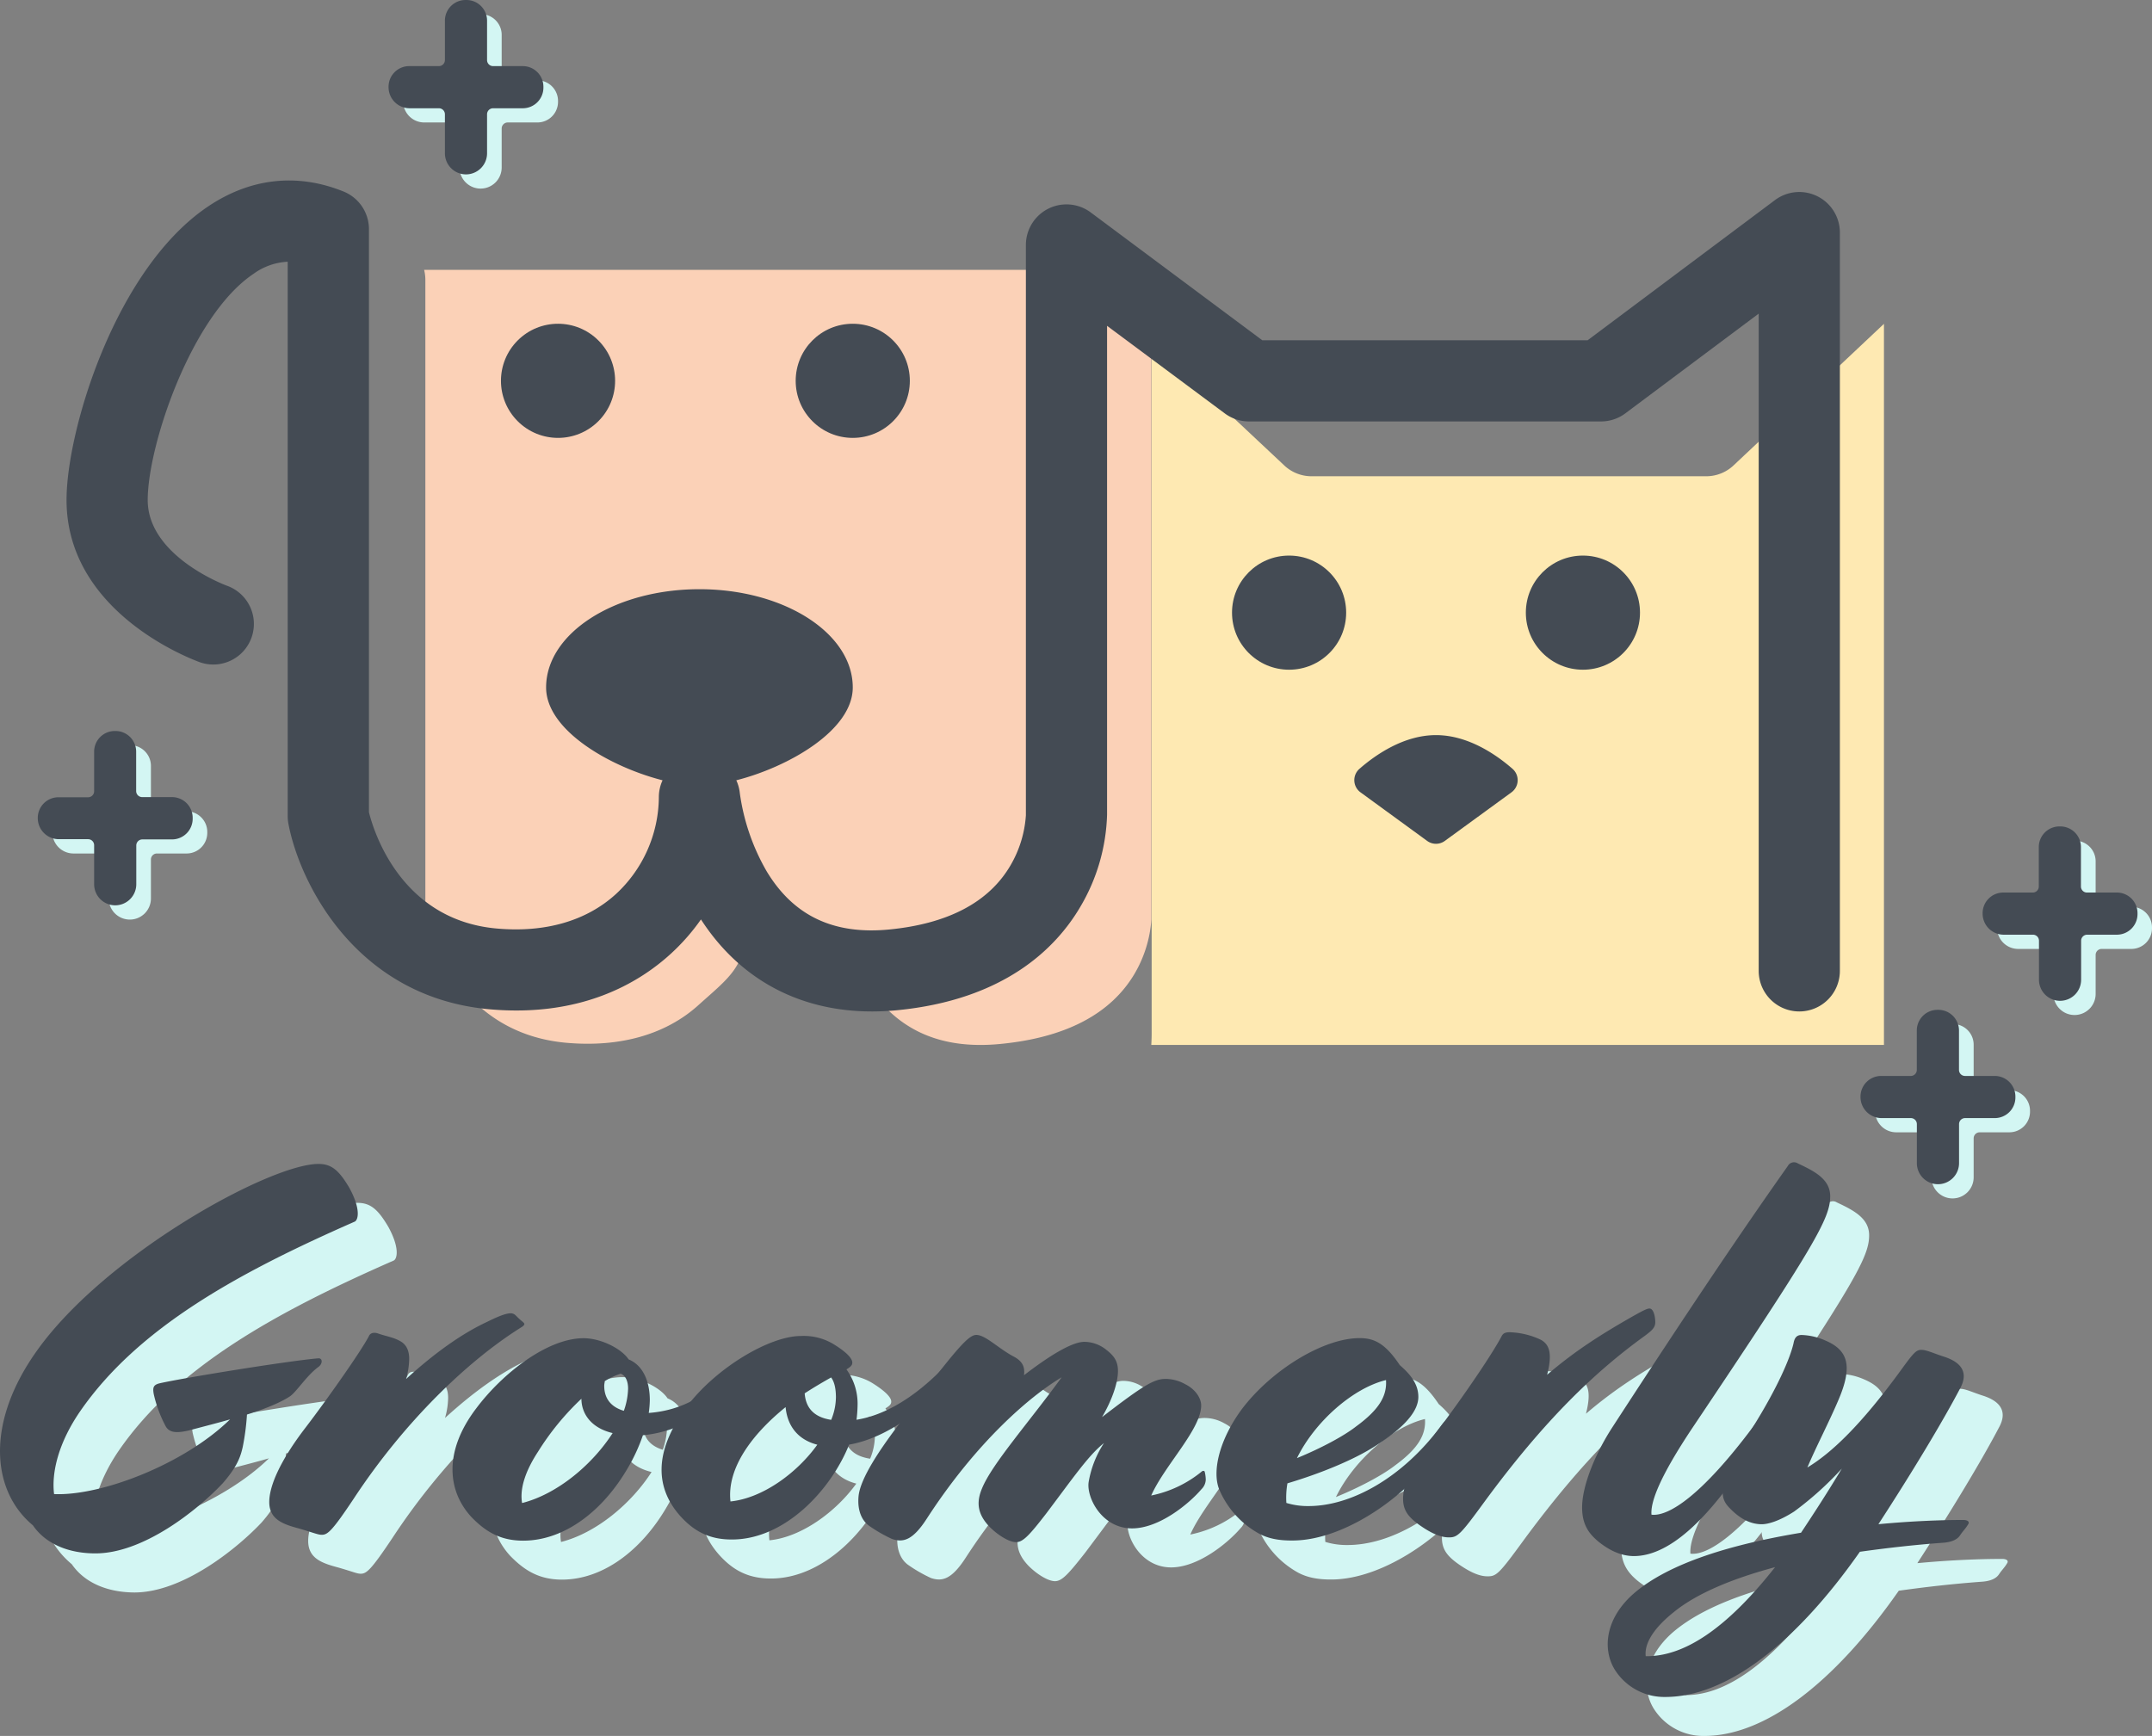 <svg xmlns="http://www.w3.org/2000/svg" viewBox="0 0 689.26 556.08"><rect x="0" y="0" width="689.26" height="556.08" fill="#808080" stroke="none"/><defs><style>.cls-1{fill:#fee9b2;}.cls-2{fill:#fbd1b7;}.cls-3{fill:#444b54;}.cls-4{fill:#d3f6f3;}</style></defs><title>groomerly-logo</title><g id="Capa_2" data-name="Capa 2"><g id="Capa_2-2" data-name="Capa 2"><path class="cls-1" d="M546.66,152.56H419.87a12.75,12.75,0,0,1-8.73-3.65l-42.28-39.67v221.6c0,.61,0,2-.12,3.89H603.41v-231l-48,45.19A12.77,12.77,0,0,1,546.66,152.56Z"/><path class="cls-2" d="M266.37,296.81c0,.09,2.7,4.33,10.6,17.27,9.51,15.56,23.69,22.22,43.34,20.34,20.88-2,35.33-9.53,43-22.37a39.84,39.84,0,0,0,5.47-17.51V95.24c0-.42,0-.83.06-1.24V86.44h-233a13.42,13.42,0,0,1,.4,3.23V293.42c1.6,6.38,11.14,37.6,45.19,40.62,17.21,1.52,31.83-2.65,42.27-12.07,9.48-8.56,15.15-12.19,15.15-24.79Z"/><circle class="cls-3" cx="178.73" cy="121.99" r="18.28" transform="translate(-33.91 162.11) rotate(-45)"/><circle class="cls-3" cx="412.88" cy="196.25" r="18.28"/><circle class="cls-3" cx="506.99" cy="196.25" r="18.28"/><path class="cls-3" d="M459.93,235.48c-10.36,0-19.43,6.36-24.5,10.79a4.82,4.82,0,0,0,.31,7.53l21.36,15.57a4.8,4.8,0,0,0,5.66,0l21.36-15.57a4.82,4.82,0,0,0,.31-7.53C479.36,241.84,470.29,235.48,459.93,235.48Z"/><circle class="cls-3" cx="273.13" cy="121.99" r="18.28"/><path class="cls-3" d="M582.11,62.88a13,13,0,0,0-13.6,1.21l-60,44.9H404.29L349.35,68.05a13,13,0,0,0-20.77,10.42V261.19a36.55,36.55,0,0,1-4.95,16.05c-6.89,11.78-20,18.68-38.86,20.51-17.79,1.72-30.62-4.38-39.22-18.65a68.76,68.76,0,0,1-8.59-25,13.16,13.16,0,0,0-1.13-4.15c16.69-4.25,37.3-16,37.3-29.74,0-17.38-22-31.47-49.11-31.47s-49.11,14.09-49.11,31.47c0,13.78,20.6,25.49,37.3,29.74a12.89,12.89,0,0,0-1.19,5.41,42.66,42.66,0,0,1-13.71,31c-9.45,8.64-22.67,12.47-38.25,11.07-30.81-2.76-39.44-31.39-40.89-37.24V73.37a13,13,0,0,0-8.09-12c-14.79-6-29.82-4.39-43.44,4.77-29.76,20-45.33,71.84-45.33,94,0,36.58,41,51.35,42.72,52a13,13,0,0,0,8.59-24.54c-.25-.09-25.31-9.37-25.31-27.42,0-17.45,13.95-59.07,33.84-72.43a20.31,20.31,0,0,1,11-3.91V261.59A13.16,13.16,0,0,0,92.4,264C96,282.84,114,319.46,156.74,323.3c29.11,2.61,47.67-8.23,58.11-17.78a66.73,66.73,0,0,0,9.66-11C236.93,313.73,256.09,324,279.29,324c2.61,0,5.28-.13,8-.39,34.45-3.34,51-19.92,58.79-33.24A61.31,61.31,0,0,0,354.58,261V104.37l37.63,28A13,13,0,0,0,400,135H512.8a13,13,0,0,0,7.78-2.59l42.71-31.94V311a13,13,0,0,0,26,0V74.51A13,13,0,0,0,582.11,62.88Z"/><path class="cls-4" d="M23,501.07c-13.24-11-15.28-32.76,1.36-56,21.9-30.73,74.53-59.76,90.15-59.76,4.24,0,6.62,2.21,9.84,7.64,3.74,6.79,2.89,10.36,1.7,10.86-37.52,16.47-69.44,34-87.94,60.78-7,10.19-9.17,19.69-8.32,26.49,14.94.67,41.59-9.51,56.36-23.94-3.39,1-8.15,2.21-13.24,3.56-3.73.85-6.28.85-7.47-1.52A41.13,41.13,0,0,1,61.71,459c-.34-2-.17-2.89,1.86-3.4,7.47-1.69,40.75-7.13,50.77-8,1.52-.17,1.52,1.7.17,2.72-3.74,2.72-6.8,7.64-9,9.34-2.72,1.87-7.81,4.07-13.92,5.94A75.33,75.33,0,0,1,90.23,476c-.68,3.05-1.7,6.28-6.45,11.71-8,8.49-25.3,22.41-40.75,22.41C34.37,510.07,27.07,507,23,501.07Z"/><path class="cls-4" d="M108.22,502.09c-5.1-1.36-9.51-2.89-9.51-8.49,0-4.92,3.23-12.9,11.72-23.93,6.62-8.66,17.65-24.28,20.2-29.21.51-1.18,1.87-1.18,2.88-.84,2.89,1,4.93,1.18,7.3,2.54,2,1.19,2.72,3.23,2.72,5.6a24.07,24.07,0,0,1-1,6.46c9.68-8.83,18.34-14.77,26-18.34,3.73-1.87,6.11-2.72,7.47-2.72s1.69.85,2.88,1.87c.51.51,1.53,1.19,1.53,1.53s-.34.68-.85,1c-17.15,10.69-37.52,30.22-53.81,55-6.8,10.19-8.32,11.55-10.19,11.55C114.33,504.13,113,503.45,108.22,502.09Z"/><path class="cls-4" d="M163.39,498.36c-7.47-8.15-9-20.72,1.53-34.64,8.49-11.37,22.92-22.58,34.46-22.58,5.6,0,12.22,3.4,14.43,6.79,4.59,1.87,6.79,7,6.79,13.08a33,33,0,0,1-.34,4.07c11.21-.85,19-6.11,26.32-13.41l.68-.68c1.35-1.36,1.86-1.19,2.37-.51l.34.51a2.11,2.11,0,0,1-.17,2.89l-.68.84c-5.94,7.47-17.14,16.3-30.72,17.49a57.17,57.17,0,0,1-4.76,10.36C205.49,496.66,193.1,506,180,506,172.73,506,168,503.11,163.39,498.36Zm16.3-4.42c11.37-2.88,22.58-12.39,29-22.41-7.13-1.7-10-6.45-10-11a84.82,84.82,0,0,0-13.92,17C181.05,483.25,178.84,489,179.69,493.94Zm32.59-29.54a22.81,22.81,0,0,0,1.36-7.13c0-2.38-.85-4.24-2.37-4.75a22.65,22.65,0,0,0-5.1,2.37c0,.34-.17.85-.17,1.53C206,460,207.7,463,212.28,464.4Z"/><path class="cls-4" d="M230.28,498c-7.65-8.66-8.83-20.21,2.2-35,9.34-12.39,26.49-22.58,36.5-22.58A18.44,18.44,0,0,1,279.34,443c4.92,3.06,6.11,4.92,6.11,5.94,0,.68-.17,1.19-1.87,2.21a18.69,18.69,0,0,1,3.57,11.54,41.68,41.68,0,0,1-.34,4.59c9.67-1.53,19-7.81,26.82-15.62l.68-.68c1.36-1.36,1.87-1.19,2.38-.51l.34.51a2.11,2.11,0,0,1-.17,2.89l-.68.84c-6.62,8.15-19,18.34-31.75,20.55-5.94,14.77-20.71,30.39-37.52,30.39C239.61,505.66,234.69,502.94,230.28,498Zm44-22.75c-6.63-1.7-9.68-6.45-10.19-12.06-10.7,8.66-18.85,19.53-17.66,30.22C256.59,492.41,267.62,484.43,274.25,475.27Zm4.41-21.56c-2.72,1.52-5.6,3.22-8.49,5.09.34,4.58,2.89,7.64,8.49,8.49a19.44,19.44,0,0,0,1.53-7.3C280.19,457.1,279.68,455.06,278.66,453.71Z"/><path class="cls-4" d="M337.9,506.5c-2.2,0-5.77-2.2-8.48-4.92-3.74-3.9-4.42-7.64-2.38-12.39,3.22-7.81,15.11-21.22,25.46-35.48-10,5.94-27.16,20.54-43.12,45.16-4.58,7.13-7.64,7.8-11.2,6.62a46.35,46.35,0,0,1-7.13-4.08c-2.55-1.7-4.08-5.09-3.57-9.85.68-5.6,6.62-14.43,12.23-21.89,18.67-24.62,22.75-29.54,25.46-29.54,2.89,0,6.79,4.07,11.71,6.79,3.06,1.52,3.91,3.39,3.57,6.11,10.19-7.81,16.13-10.7,19.35-10.7a11.36,11.36,0,0,1,7,2.55c2.38,1.87,3.74,3.56,3.74,6.79,0,3.9-2,9.51-5.09,14.77,13.24-10.19,16.63-12.22,20.37-12.22a12.93,12.93,0,0,1,6.28,1.69c3.4,1.7,5.09,4.59,5.09,6.79,0,7.64-11.71,19.19-15.95,28.86a37.07,37.07,0,0,0,16.12-7.64c.34-.33.85-.33,1,0a11.57,11.57,0,0,1,.34,2.55,4.5,4.5,0,0,1-1.36,3.06c-4.07,4.75-13.58,12.56-22.24,12.56-9.67,0-14.6-9.85-13.92-14.77a32.63,32.63,0,0,1,4.93-12.56c-4.93,3.9-9.68,10.86-18.51,22.58C342.15,504.3,340.11,506.5,337.9,506.5Z"/><path class="cls-4" d="M415.82,503.79a29.25,29.25,0,0,1-12.73-13.92c-2.55-5.78-.17-16.13,7.13-26,9.51-12.56,26.15-22.75,37.69-22.75,4.58,0,8.15,1.53,12.9,8.66,3.74,3.23,5.94,6.28,5.94,10.19,0,4.07-3.56,9.34-14.43,16.13-6.28,3.9-16.12,8.14-27.5,11.54a26.45,26.45,0,0,0-.34,6.28,23.3,23.3,0,0,0,7.13,1c13.58,0,29.88-9,42.1-25.29l.51-.68c1.19-1.53,1.53-1.7,2-1.19l.51.51c1.19,1.19,1,2,.34,3.22l-.51.85c-11,18.51-33.1,33.62-50.08,33.62C422.1,506,418.71,505.32,415.82,503.79Zm40.58-49.24c-10.53,2.55-22.75,13.25-28.52,25,7.47-3.05,14.94-7,19-10.18C454.36,463.89,456.74,459.48,456.4,454.55Z"/><path class="cls-4" d="M467.43,501.24c-3.91-2.71-5.6-4.92-5.6-8.66,0-5.77,3.73-12.05,11.88-22.91,10.36-13.93,17.49-25,19.69-29.21.51-1,1.36-1.35,3.4-1.18a25.09,25.09,0,0,1,9.17,2.37c2.37,1.36,3.9,3.74,2,11.21,9.34-8,17.83-13.24,27.34-18.68,3-1.69,4.58-2.54,5.43-2.54,1.36,0,1.87,2.71,1.87,4.41s-1.19,2.72-3.23,4.24c-16,11.55-32.25,27-51.78,53.65-7.3,10-8.32,11-11,11C474.05,505,471.16,503.79,467.43,501.24Z"/><path class="cls-4" d="M524.47,506.34c-3.06-2.55-5.26-5.44-5.26-11,0-6.45,3.73-16.47,9.67-25.63,25.13-38.71,42.28-64,56.2-83.7a2.24,2.24,0,0,1,3.22-.85c5.43,2.55,10.36,5.09,10.36,10.53,0,7-4.59,15.27-44,74-10.7,15.95-13.58,23.93-13.24,28,5.6.68,16.29-6.45,32.42-28l.51-.68c1.19-1.53,1.53-1.7,2-1.19l.51.51c1.19,1.19,1,2,.34,3.22l-.51.85c-17.32,29-30.73,38.54-40.92,38.54C531.6,510.92,527.86,509.05,524.47,506.34Z"/><path class="cls-4" d="M530.07,547.93c-4.25-6.11-4.08-16.3,5.43-24.79C547.05,513,567.93,507,589.32,503.45c4.07-6.11,8.49-12.9,13.07-20.54a103.89,103.89,0,0,1-15.28,13.75c-4.75,3-8.32,4.07-10.36,4.07-3.22,0-6.79-1.36-10.69-5.6-3.56-3.9-2.38-9,7.81-25.46,8.15-13.08,12-22.42,13.07-27,.34-1.87,1.19-2.54,2.55-2.54a20,20,0,0,1,7.47,1.69c7.3,3.06,9.16,8,4.24,19.36-2.88,6.79-7.13,14.94-9.84,21.39C599,478,608.5,469,621.24,451.5c4.07-5.6,4.92-6.62,6.62-6.62s4.07,1.19,7.3,2.21c5.77,1.86,7.81,5.26,5.09,10.18-5.6,10.7-15.45,27-26.15,43.46,10.53-1,20.21-1.36,27.17-1.36,1.36,0,2,.51,1.7,1.19-.85,1.53-1.7,2.21-2.72,3.74s-3.06,2.2-5.43,2.37c-9.34.68-18.17,1.7-26.66,2.89-21,30.05-43.12,46.52-62.3,46.52A18.76,18.76,0,0,1,530.07,547.93Zm9.51-4.93c12,.17,25.63-8.48,41.42-28.52-13.92,3.74-25.13,8.49-32.26,14.26C543.14,533.16,539.07,538.25,539.58,543Z"/><path class="cls-3" d="M10.53,488.6c-13.24-11-15.28-32.77,1.35-56,21.91-30.73,74.53-59.76,90.15-59.76,4.25,0,6.62,2.2,9.85,7.64,3.73,6.79,2.89,10.35,1.7,10.86-37.52,16.47-69.44,34-87.94,60.78-7,10.19-9.17,19.69-8.32,26.48,14.94.68,41.59-9.5,56.36-23.93-3.39,1-8.15,2.2-13.24,3.56-3.74.85-6.28.85-7.47-1.53a41.11,41.11,0,0,1-3.74-10.18c-.34-2-.17-2.89,1.87-3.4,7.47-1.7,40.75-7.13,50.76-8,1.53-.17,1.53,1.7.17,2.72-3.73,2.71-6.79,7.64-9,9.34-2.72,1.86-7.81,4.07-13.93,5.94a76.71,76.71,0,0,1-1.35,10.35c-.68,3.06-1.7,6.28-6.46,11.72-8,8.49-25.29,22.41-40.74,22.41C21.9,497.6,14.6,494.54,10.53,488.6Z"/><path class="cls-3" d="M95.75,489.62c-5.1-1.36-9.51-2.89-9.51-8.49,0-4.92,3.22-12.9,11.71-23.94,6.62-8.66,17.66-24.27,20.21-29.2.51-1.19,1.86-1.19,2.88-.85,2.89,1,4.92,1.19,7.3,2.55,2,1.19,2.72,3.23,2.72,5.6a24,24,0,0,1-1,6.45c9.68-8.82,18.33-14.77,26-18.33,3.74-1.87,6.12-2.72,7.47-2.72s1.7.85,2.89,1.87c.51.51,1.53,1.19,1.53,1.53s-.34.68-.85,1c-17.15,10.69-37.52,30.21-53.82,55-6.79,10.19-8.32,11.55-10.18,11.55C101.86,491.66,100.5,491,95.75,489.62Z"/><path class="cls-3" d="M150.92,485.88c-7.47-8.15-9-20.71,1.53-34.63,8.48-11.37,22.91-22.58,34.46-22.58,5.6,0,12.22,3.4,14.43,6.79,4.58,1.87,6.79,7,6.79,13.07a33,33,0,0,1-.34,4.08c11.21-.85,19-6.11,26.31-13.41l.68-.68c1.36-1.36,1.87-1.19,2.38-.51l.34.51a2.1,2.1,0,0,1-.17,2.88l-.68.85c-5.94,7.47-17.15,16.3-30.73,17.49a57,57,0,0,1-4.75,10.35c-8.15,14.1-20.54,23.43-33.61,23.43C160.25,493.52,155.5,490.64,150.92,485.88Zm16.3-4.41c11.37-2.89,22.57-12.39,29-22.41-7.13-1.7-10-6.45-10-11a84.85,84.85,0,0,0-13.92,17C168.57,470.77,166.37,476.55,167.22,481.47Zm32.59-29.54a22.86,22.86,0,0,0,1.36-7.13c0-2.38-.85-4.25-2.38-4.76a22.25,22.25,0,0,0-5.09,2.38c0,.34-.17.85-.17,1.53C193.53,447.51,195.23,450.57,199.81,451.93Z"/><path class="cls-3" d="M217.8,485.54c-7.64-8.66-8.83-20.2,2.21-35,9.34-12.39,26.48-22.58,36.5-22.58a18.46,18.46,0,0,1,10.36,2.55c4.92,3,6.11,4.92,6.11,5.94,0,.68-.17,1.19-1.87,2.21a18.67,18.67,0,0,1,3.56,11.54,41.68,41.68,0,0,1-.34,4.59c9.68-1.53,19-7.81,26.83-15.62l.68-.68c1.36-1.36,1.87-1.19,2.37-.51l.34.51a2.1,2.1,0,0,1-.17,2.88l-.67.85c-6.63,8.15-19,18.34-31.75,20.54-5.94,14.77-20.71,30.39-37.52,30.39C227.14,493.18,222.22,490.47,217.8,485.54Zm44-22.75c-6.62-1.69-9.67-6.45-10.18-12.05-10.7,8.66-18.85,19.52-17.66,30.22C244.12,479.94,255.15,472,261.77,462.79Zm4.42-21.56c-2.72,1.53-5.61,3.23-8.49,5.1.34,4.58,2.88,7.64,8.49,8.49a19.43,19.43,0,0,0,1.52-7.31C267.71,444.63,267.21,442.59,266.19,441.23Z"/><path class="cls-3" d="M325.43,494c-2.21,0-5.77-2.2-8.49-4.92-3.73-3.91-4.41-7.64-2.37-12.39,3.22-7.81,15.11-21.23,25.46-35.49-10,5.95-27.16,20.55-43.12,45.16-4.58,7.13-7.64,7.81-11.2,6.62a45.87,45.87,0,0,1-7.13-4.07c-2.55-1.7-4.08-5.09-3.57-9.85.68-5.6,6.62-14.43,12.22-21.9,18.68-24.61,22.75-29.54,25.47-29.54,2.88,0,6.79,4.08,11.71,6.79,3.06,1.53,3.91,3.4,3.57,6.11,10.18-7.8,16.13-10.69,19.35-10.69a11.36,11.36,0,0,1,7,2.55c2.38,1.86,3.74,3.56,3.74,6.79,0,3.9-2,9.5-5.1,14.77,13.25-10.19,16.64-12.23,20.38-12.23a13,13,0,0,1,6.28,1.7c3.39,1.7,5.09,4.58,5.09,6.79,0,7.64-11.71,19.19-16,28.86a37.17,37.17,0,0,0,16.13-7.64c.34-.34.85-.34,1,0a11.57,11.57,0,0,1,.34,2.55,4.46,4.46,0,0,1-1.36,3.05c-4.07,4.76-13.58,12.57-22.24,12.57-9.68,0-14.6-9.85-13.92-14.77a32.69,32.69,0,0,1,4.92-12.56c-4.92,3.9-9.67,10.86-18.5,22.57C329.68,491.83,327.64,494,325.43,494Z"/><path class="cls-3" d="M403.35,491.32a29.18,29.18,0,0,1-12.73-13.93c-2.55-5.77-.17-16.12,7.13-26,9.5-12.56,26.14-22.75,37.69-22.75,4.58,0,8.15,1.53,12.9,8.66,3.73,3.22,5.94,6.28,5.94,10.18,0,4.08-3.56,9.34-14.43,16.13-6.28,3.91-16.13,8.15-27.5,11.55a26.42,26.42,0,0,0-.34,6.28,23.3,23.3,0,0,0,7.13,1c13.58,0,29.88-9,42.1-25.3l.51-.68c1.19-1.52,1.53-1.69,2-1.19l.51.51c1.19,1.19,1,2,.34,3.23l-.51.85c-11,18.5-33.11,33.61-50.08,33.61C409.63,493.52,406.24,492.84,403.35,491.32Zm40.57-49.24c-10.52,2.55-22.74,13.24-28.52,25,7.47-3.06,14.94-7,19-10.19C441.89,451.42,444.26,447,443.92,442.08Z"/><path class="cls-3" d="M455,488.77c-3.91-2.72-5.61-4.92-5.61-8.66,0-5.77,3.74-12.05,11.89-22.92,10.35-13.92,17.48-24.95,19.69-29.2.51-1,1.36-1.36,3.4-1.19a25,25,0,0,1,9.16,2.38c2.38,1.36,3.91,3.74,2,11.2,9.34-8,17.83-13.24,27.33-18.67,3.06-1.7,4.59-2.55,5.44-2.55,1.36,0,1.87,2.72,1.87,4.42s-1.19,2.71-3.23,4.24c-16,11.55-32.26,27-51.78,53.65-7.3,10-8.32,11-11,11C461.58,492.5,458.69,491.32,455,488.77Z"/><path class="cls-3" d="M512,493.86c-3.06-2.54-5.27-5.43-5.27-11,0-6.45,3.74-16.47,9.68-25.64,25.13-38.71,42.27-64,56.19-83.69a2.25,2.25,0,0,1,3.23-.85c5.43,2.54,10.36,5.09,10.36,10.52,0,7-4.59,15.28-44,74-10.69,16-13.58,23.94-13.24,28,5.61.68,16.3-6.45,32.43-28l.51-.68c1.19-1.52,1.53-1.69,2-1.19l.51.51c1.18,1.19,1,2,.33,3.23l-.5.85c-17.32,29-30.73,38.54-40.92,38.54C519.13,498.45,515.39,496.58,512,493.86Z"/><path class="cls-3" d="M517.6,535.46c-4.25-6.12-4.08-16.3,5.43-24.79,11.54-10.19,32.43-16.13,53.82-19.69,4.07-6.12,8.48-12.91,13.07-20.55a104.2,104.2,0,0,1-15.28,13.76c-4.76,3.05-8.32,4.07-10.36,4.07-3.22,0-6.79-1.36-10.69-5.6-3.57-3.91-2.38-9,7.81-25.47,8.15-13.07,12.05-22.41,13.07-27,.34-1.87,1.19-2.55,2.55-2.55a20.13,20.13,0,0,1,7.47,1.7c7.3,3.06,9.16,8,4.24,19.35-2.89,6.79-7.13,14.94-9.85,21.39,7.64-4.58,17.15-13.58,29.88-31.06,4.08-5.61,4.93-6.62,6.62-6.62s4.08,1.18,7.3,2.2c5.78,1.87,7.81,5.27,5.1,10.19-5.61,10.69-15.45,27-26.15,43.46,10.53-1,20.2-1.36,27.16-1.36,1.36,0,2,.51,1.7,1.19-.85,1.53-1.7,2.21-2.71,3.74s-3.06,2.2-5.44,2.37c-9.33.68-18.16,1.7-26.65,2.89-21.05,30.05-43.12,46.51-62.31,46.51A18.74,18.74,0,0,1,517.6,535.46Zm9.5-4.93c12.06.17,25.64-8.49,41.43-28.52-13.92,3.74-25.13,8.49-32.26,14.26C530.67,520.69,526.59,525.78,527.1,530.53Z"/><path class="cls-4" d="M162.61,25.73h9.51a6.61,6.61,0,0,1,6.61,6.61v.28a6.61,6.61,0,0,1-6.61,6.61h-9.51a1.94,1.94,0,0,0-1.93,1.93v12.5a6.75,6.75,0,0,1-6.75,6.75h0a6.75,6.75,0,0,1-6.75-6.75V41.16a1.94,1.94,0,0,0-1.93-1.93h-9.37a6.75,6.75,0,0,1-6.75-6.75v-.14a6.61,6.61,0,0,1,6.61-6.61h9.51a1.93,1.93,0,0,0,1.93-1.93V11.17a6.61,6.61,0,0,1,6.61-6.62h.28a6.61,6.61,0,0,1,6.61,6.62V23.8A1.93,1.93,0,0,0,162.61,25.73Z"/><path class="cls-3" d="M157.93,21.18h9.51a6.61,6.61,0,0,1,6.61,6.61v.28a6.61,6.61,0,0,1-6.61,6.61h-9.51A1.92,1.92,0,0,0,156,36.61V49.1a6.76,6.76,0,0,1-6.75,6.76h0a6.76,6.76,0,0,1-6.75-6.76V36.61a1.93,1.93,0,0,0-1.93-1.93H131.2a6.75,6.75,0,0,1-6.75-6.75v-.14a6.61,6.61,0,0,1,6.61-6.61h9.51a1.94,1.94,0,0,0,1.93-1.93V6.61A6.61,6.61,0,0,1,149.11,0h.28A6.61,6.61,0,0,1,156,6.61V19.25A1.93,1.93,0,0,0,157.93,21.18Z"/><path class="cls-4" d="M50.26,259.89h9.51a6.62,6.62,0,0,1,6.62,6.62v.27a6.62,6.62,0,0,1-6.62,6.62H50.26a1.92,1.92,0,0,0-1.92,1.92v12.5a6.76,6.76,0,0,1-6.76,6.75h0a6.75,6.75,0,0,1-6.75-6.75v-12.5a1.92,1.92,0,0,0-1.93-1.92H23.53a6.76,6.76,0,0,1-6.75-6.76v-.13a6.61,6.61,0,0,1,6.61-6.62H32.9A1.92,1.92,0,0,0,34.83,258V245.33a6.62,6.62,0,0,1,6.62-6.62h.27a6.63,6.63,0,0,1,6.62,6.62V258A1.92,1.92,0,0,0,50.26,259.89Z"/><path class="cls-3" d="M45.58,255.34h9.51A6.62,6.62,0,0,1,61.71,262v.28a6.62,6.62,0,0,1-6.62,6.61H45.58a1.94,1.94,0,0,0-1.93,1.93v12.5A6.75,6.75,0,0,1,36.9,290h0a6.75,6.75,0,0,1-6.75-6.75v-12.5a1.93,1.93,0,0,0-1.93-1.93H18.85a6.75,6.75,0,0,1-6.75-6.75V262a6.61,6.61,0,0,1,6.61-6.61h9.51a1.93,1.93,0,0,0,1.93-1.93V240.78a6.62,6.62,0,0,1,6.62-6.62H37a6.61,6.61,0,0,1,6.61,6.62v12.63A1.94,1.94,0,0,0,45.58,255.34Z"/><path class="cls-4" d="M634.07,349.21h9.5a6.61,6.61,0,0,1,6.62,6.61v.28a6.61,6.61,0,0,1-6.62,6.61h-9.5a1.93,1.93,0,0,0-1.93,1.93v12.5a6.76,6.76,0,0,1-6.76,6.75h0a6.75,6.75,0,0,1-6.75-6.75v-12.5a1.93,1.93,0,0,0-1.93-1.93h-9.37a6.75,6.75,0,0,1-6.75-6.75v-.14a6.61,6.61,0,0,1,6.62-6.61h9.5a1.92,1.92,0,0,0,1.93-1.93V334.65a6.62,6.62,0,0,1,6.62-6.62h.27a6.62,6.62,0,0,1,6.62,6.62v12.63A1.92,1.92,0,0,0,634.07,349.21Z"/><path class="cls-3" d="M629.38,344.66h9.51a6.61,6.61,0,0,1,6.62,6.61v.28a6.61,6.61,0,0,1-6.62,6.61h-9.51a1.93,1.93,0,0,0-1.92,1.93v12.5a6.76,6.76,0,0,1-6.76,6.75h0a6.75,6.75,0,0,1-6.75-6.75v-12.5a1.93,1.93,0,0,0-1.93-1.93h-9.37a6.75,6.75,0,0,1-6.75-6.75v-.14a6.61,6.61,0,0,1,6.62-6.61H612a1.93,1.93,0,0,0,1.93-1.93V330.1a6.62,6.62,0,0,1,6.62-6.62h.27a6.62,6.62,0,0,1,6.62,6.62v12.63A1.93,1.93,0,0,0,629.38,344.66Z"/><path class="cls-4" d="M673.13,290.46h9.51a6.62,6.62,0,0,1,6.62,6.62v.27a6.62,6.62,0,0,1-6.62,6.62h-9.51a1.92,1.92,0,0,0-1.92,1.93v12.49a6.76,6.76,0,0,1-6.76,6.75h0a6.75,6.75,0,0,1-6.75-6.75V305.9a1.92,1.92,0,0,0-1.93-1.93H646.4a6.75,6.75,0,0,1-6.75-6.75v-.14a6.62,6.62,0,0,1,6.62-6.62h9.5a1.92,1.92,0,0,0,1.93-1.93V275.9a6.61,6.61,0,0,1,6.62-6.61h.27a6.62,6.62,0,0,1,6.62,6.61v12.63A1.92,1.92,0,0,0,673.13,290.46Z"/><path class="cls-3" d="M668.45,285.91H678a6.61,6.61,0,0,1,6.62,6.61v.28a6.61,6.61,0,0,1-6.62,6.61h-9.51a1.94,1.94,0,0,0-1.93,1.93v12.5a6.75,6.75,0,0,1-6.75,6.75h0a6.75,6.75,0,0,1-6.75-6.75v-12.5a1.93,1.93,0,0,0-1.93-1.93h-9.37a6.75,6.75,0,0,1-6.75-6.75v-.14a6.61,6.61,0,0,1,6.61-6.61h9.51A1.92,1.92,0,0,0,653,284V271.35a6.62,6.62,0,0,1,6.62-6.62h.27a6.61,6.61,0,0,1,6.61,6.62V284A1.93,1.93,0,0,0,668.45,285.91Z"/></g></g></svg>